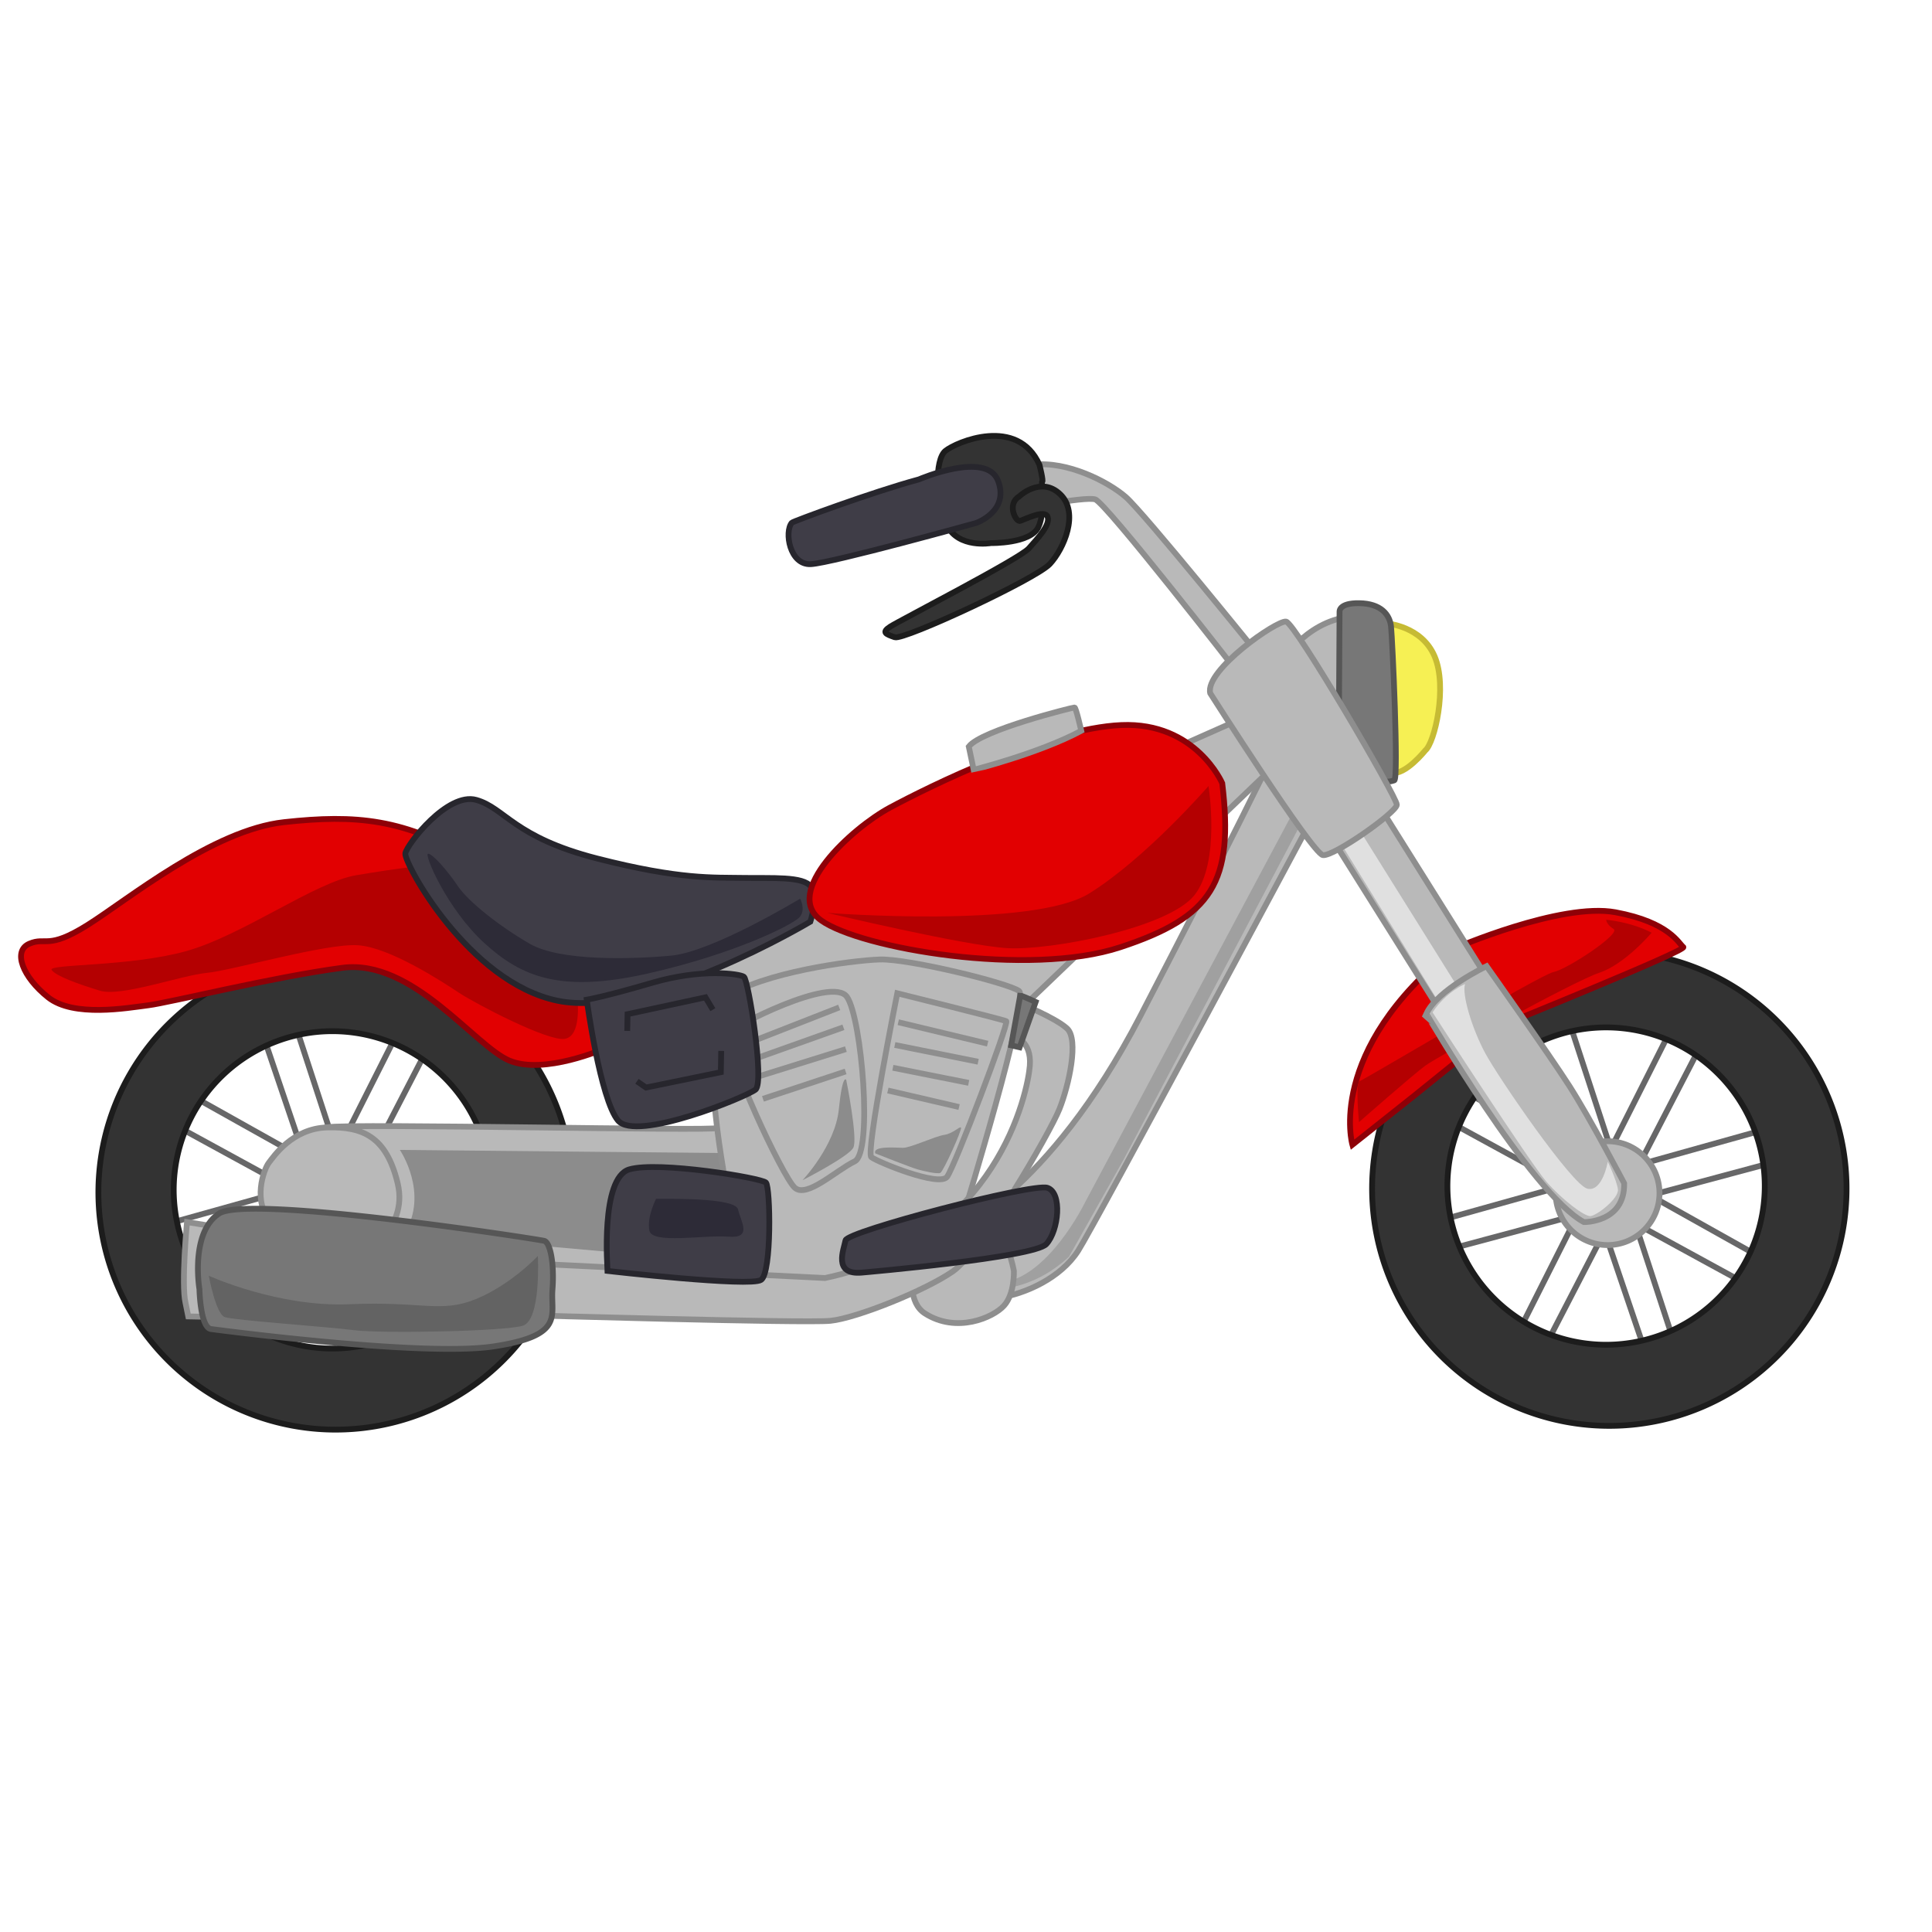 <svg id="Layer_2" data-name="Layer 2" xmlns="http://www.w3.org/2000/svg" viewBox="0 0 1000 1000"><defs><style>.cls-1{fill:none;stroke:#676768;}.cls-1,.cls-13,.cls-2,.cls-3,.cls-6,.cls-7,.cls-8{stroke-miterlimit:10;stroke-width:3px;}.cls-2{fill:#b9b9b9;stroke:#8e8e8e;}.cls-3{fill:#333;stroke:#1c1c1c;}.cls-4{fill:#a0a0a0;}.cls-5{fill:#8c8c8c;}.cls-6{fill:#3f3d47;stroke:#27262d;}.cls-7{fill:#777;stroke:#565656;}.cls-8{fill:#e20001;stroke:#8e0007;}.cls-9{fill:#b40001;}.cls-10{fill:#2d2b37;}.cls-11{fill:#636363;}.cls-12{fill:#e0e0e0;}.cls-13{fill:#f6f054;stroke:#c6bb34;}</style></defs><title>motorcycle</title><polygon class="cls-1" points="254.07 586.65 81.33 634.95 85.73 649.95 262.38 602.57 254.07 586.65"/><polygon class="cls-1" points="205.96 534.16 125.23 694.34 139.28 701.2 223.32 538.75 205.96 534.16"/><polygon class="cls-1" points="91.73 583.04 249.15 669.04 256.47 655.23 96.9 565.84 91.73 583.04"/><polygon class="cls-1" points="136.12 535.75 193.7 705.63 208.44 700.42 151.57 526.59 136.12 535.75"/><circle class="cls-2" cx="172.82" cy="619.53" r="26.87"/><path class="cls-3" d="M224.78,505.51a122.79,122.79,0,1,0,60.61,162.73A122.78,122.78,0,0,0,224.78,505.51ZM137.9,690.57A82.13,82.13,0,1,1,246.75,650,82.13,82.13,0,0,1,137.9,690.57Z"/><path class="cls-2" d="M677.93,425.93S567,633.38,558.05,647.39s-27.2,22.34-41.41,24.44-24.58-33.54-24.58-33.54,50-19.55,98.17-112.38,67-131.86,67-131.86Z"/><path class="cls-4" d="M669.37,420.26l-107.71,202S542,662.85,516.78,664l-3.2,3.09s19.65,1.94,39.69-16.59l28.5-50.66L674,425.07Z"/><path class="cls-2" d="M524.78,657.8s-6.43-35.56-26.15-34.35-36.29,45.8-19.94,56.34,35.4,2.23,41-4S524.78,657.8,524.78,657.8Z"/><polygon class="cls-2" points="657.17 398.77 512.84 537.08 343.31 504.79 648.26 369.46 657.17 398.77"/><path class="cls-2" d="M371.19,583.83c-.24,1.81-189.18-2.48-201.82-.35s-55.66,28.11-15.27,58.79l193.29,24.84,59.05,1.1L392,598.63Z"/><path class="cls-5" d="M383.35,596.9c-2.36,0-176.39-1.7-176.39-1.7s15.33,22.34,2.34,43.36l194.57,17.29Z"/><path class="cls-2" d="M499.36,626.61S532.9,517,527.46,512.93s-57.18-16.81-72.16-16.3-60.77,6.75-79.91,19.78S382,669.33,395.33,672.73,484.59,658.63,499.36,626.61Z"/><path class="cls-2" d="M524.53,536.12c.13.39,9.55,2.14,8.51,15.51s-16.65,91-106,109.87L275.18,654l-3.65,26.71s144.84,4.26,158.25,2.94S478.91,668,493.27,658s50.15-71.53,55.11-84,10.12-36,3.92-41.67-24.52-13-24.52-13Z"/><path class="cls-6" d="M446,658.7c1.75-.15,89.14-7.8,95.57-14.76s8.37-26.63.54-29.14S438.52,637.3,437.64,642,431,660,446,658.7Z"/><path class="cls-7" d="M528.05,515.31c.94,0,8,3.29,8,3.29l-8.31,23.48-4.36-1Z"/><path class="cls-2" d="M377.41,534.57c.61-2.42,53.33-29.73,61-18.56s13.47,80.58,3.94,85.13-24.77,19.23-31,13.6S374.86,544.76,377.41,534.57Z"/><path class="cls-2" d="M464.43,514.13S447.94,596.52,451,598.94s35.16,15.62,39.2,10.18,32.19-79.74,30.63-80.56S464.43,514.13,464.43,514.13Z"/><path class="cls-2" d="M186.25,650s25.44-12.92,19.6-37.44-18.36-29.48-36.48-29-27.85,15.23-30.27,18.34-9,20.31,1.78,31.54S160.15,655.77,186.25,650Z"/><path class="cls-2" d="M113.28,635.21l-16.49-2.67s-3,32.24-.78,41.73l1.45,7.11,11,.21Z"/><path class="cls-7" d="M109.15,687.9s109.2,14.63,146.33,9,29.43-16,30.47-29.36-1.12-24.44-4.26-25.28-153.13-24.11-168.28-14.15a19.12,19.12,0,0,0-4.76,4.51c-9.23,12.26-5.42,34.68-5.42,34.68S103.65,687,109.15,687.9Z"/><path class="cls-8" d="M312.68,542.82s-31,13.6-48.95,6.18-50.21-52.91-86.53-48.07-89.34,18-100.39,19.4-38.71,6.37-51.9-4.11-18.46-24-9.73-27.75,9.39,3.33,30.11-9.68,64.71-49.21,101.8-53.25,62.26-2,98.87,19.95,76.41,41.59,76.41,41.59Z"/><path class="cls-9" d="M299,515c-.08,3.93,2,21.3-6.73,22.71s-46.13-18.18-54.69-23.85-35.79-23.51-52.31-24.6-64.82,13-78.24,14.3-44.34,12.57-55.3,9.22-22.7-7.51-25-10.71,40.2-1.61,69.49-9.73,66.83-35.78,88.16-39.33,40.44-6.33,45.05-4.28,70.13,36.35,70.13,36.35Z"/><path class="cls-6" d="M419.44,477.06S335,527.48,288.72,518s-79.79-71.58-78.92-76.29,21.86-31.89,36.74-27.67,19.34,19.26,62.45,30.3,60.47,9.78,75.42,10.06,31.53-1,35.36,4.59S419.44,477.06,419.44,477.06Z"/><path class="cls-10" d="M414.14,465.15s-45.4,27.51-66.7,29.48-57.55,2.87-73.14-6.08-31.88-21.86-37.25-29.83S224,441.93,221.61,441.89s9.71,28.53,29.07,46.22,39.69,25.94,84.77,15.75,75.3-25.38,78.52-29.26S414.14,465.15,414.14,465.15Z"/><path class="cls-8" d="M632.63,405.4S619,373.65,580.42,375.29s-99.83,32-119.72,42.68S404.75,461.83,425,476.38s107.36,29.55,154.9,13.89S638.77,456.71,632.63,405.4Z"/><path class="cls-9" d="M625.52,406.85s6.35,39.5-7.35,56.57S543.6,492,521.57,490.77s-93.39-18.27-93.39-18.27,106.18,8.27,135.66-10.09S625.52,406.85,625.52,406.85Z"/><path class="cls-2" d="M559.66,378.26s-2.7-12.06-3.49-12.08-48.26,11.71-54.72,20.25l2.52,12S538,389.87,559.66,378.26Z"/><path class="cls-5" d="M438,558.92s6.13,30.44,3.68,35.12-26.3,16.84-26.3,16.84,16.87-17.8,18.79-36.67S438,558.92,438,558.92Z"/><path class="cls-6" d="M314.48,657.84c0-.79-3.83-48.11,11.22-52.56s68.44,4.42,70.75,6.82,3.08,46.53-2.5,50.36S314.48,657.84,314.48,657.84Z"/><path class="cls-10" d="M339.59,620.5c5.51.1,41-.81,42.43,5.51s7.6,15.11-5,14.09-39.45,4-40.89-3.12S339.59,620.5,339.59,620.5Z"/><path class="cls-11" d="M278.4,650.08s1.75,33.12-7.76,36.09-73.32,4.15-87.47,2.32-62.12-5.09-66.82-6.76-8.27-21.41-8.27-21.41,35.93,16.41,73,14.74,47.17,4.81,65.42-2.73S278.4,650.08,278.4,650.08Z"/><line class="cls-2" x1="464.94" y1="529.1" x2="511.2" y2="540.2"/><line class="cls-2" x1="463.15" y1="540.88" x2="506.3" y2="549.56"/><line class="cls-2" x1="462.14" y1="552.68" x2="501.38" y2="560.49"/><line class="cls-2" x1="459.56" y1="564.44" x2="496.42" y2="573"/><line class="cls-2" x1="434.37" y1="521.44" x2="384.38" y2="541"/><line class="cls-2" x1="436.54" y1="531.72" x2="388.17" y2="548.94"/><line class="cls-2" x1="437.84" y1="543.03" x2="392.48" y2="557.19"/><line class="cls-2" x1="394.9" y1="568.76" x2="437.69" y2="554.59"/><path class="cls-6" d="M303.7,517.45s6.92,51.32,16.17,62.52,66.38-12.16,71.18-16-3.68-56.78-6-58.39-22-4.35-47.31,3.06S303.7,517.45,303.7,517.45Z"/><polyline class="cls-6" points="324.66 533.59 324.82 524.93 365.15 516.22 368.97 522.6"/><polyline class="cls-6" points="329.69 559.67 334.36 562.91 373.1 554.96 373.3 543.94"/><path class="cls-5" d="M453.05,597s18.76,7.43,21.9,8.28,10.19,2.55,11.78,1.79,11.44-22.63,10.67-23.43-4,3.08-8.73,3.78-17.45,6.76-21.39,6.69S451.55,593,453.05,597Z"/><polygon class="cls-1" points="913.34 584.69 740.59 633 744.99 647.99 921.64 600.61 913.34 584.69"/><polygon class="cls-1" points="865.23 532.21 784.5 692.38 798.54 699.24 882.59 536.8 865.23 532.21"/><polygon class="cls-1" points="751 581.08 908.41 667.08 915.73 653.27 756.16 563.88 751 581.08"/><polygon class="cls-1" points="795.38 533.79 852.96 703.67 867.7 698.47 810.83 524.64 795.38 533.79"/><circle class="cls-2" cx="832.08" cy="617.57" r="26.87"/><path class="cls-3" d="M884.05,503.56a122.79,122.79,0,1,0,60.61,162.72A122.79,122.79,0,0,0,884.05,503.56ZM797.16,688.61A82.13,82.13,0,1,1,906,648.07,82.13,82.13,0,0,1,797.16,688.61Z"/><path class="cls-8" d="M752.33,491.11s55.58-24.17,83.84-18.92,32.78,16.36,35.11,18-94.48,40.78-94.48,40.78L732,567.13l-32,25.4S686,544.22,752.33,491.11Z"/><path class="cls-9" d="M854.88,482.77s-13.7,16.29-27.17,20.76-83.5,43.35-89.89,48-34.41,29.29-34.41,29.29-2-20.52.4-21.26,93.17-55,100.28-56.43,35-19.82,31.13-22.26-3.85-4.8-3.85-4.8S844,477.06,854.88,482.77Z"/><polygon class="cls-2" points="767.86 503.21 707.43 406.79 681.94 422.07 745.44 523.27 767.86 503.21"/><polygon class="cls-12" points="696.2 417.61 754.68 511.23 745.08 519.33 686.62 424.52 696.2 417.61"/><path class="cls-2" d="M819.81,632.55s21.26.4,20.85-20.09c0,0-17.5-33.4-28.21-50.14s-43-62.23-43-62.23-25.42,12.13-31.17,24.63C738.32,524.72,792.51,617.87,819.81,632.55Z"/><path class="cls-12" d="M758.3,509.33s-9.53,3.77-16.82,14.66c0,0,50.54,78.12,59,87.73S819.87,629.4,823,629.46s15.13-9.17,14.43-13.91-5.25-14.27-5.25-14.27-2.65,15.7-10.5,14-46.19-57.56-53-70.29S756.62,514.82,758.3,509.33Z"/><path class="cls-2" d="M665.35,339.85s16.2-24.11,42.91-20.47l2.37,84.32-41-40.93Z"/><path class="cls-13" d="M717.65,322.71s18.09,1.12,24.89,17,0,44.89-4.84,48.74c0,0-10.49,13.19-17.54,11.49S717.65,322.71,717.65,322.71Z"/><path class="cls-7" d="M693,378.17l.35-61.43s-.7-4.74,10.33-4.53S719.31,318,720,324.32s4,78.84,1.68,79.58-11.1,3.74-20.23-13.76S693,378.17,693,378.17Z"/><path class="cls-2" d="M652,339.6s-60.05-74.36-69.35-82.41-30.37-18.67-47.74-16.63-14.9-3.43-14.9-3.43l5.8,26.89s35.58-7.22,41.06-5.54S640,347.26,640,347.26Z"/><path class="cls-3" d="M512.86,281.1S496.26,284,490.18,272s-6.46-34-.86-38.61,37.36-18.21,48.7,7.21c0,0,2.2,8.7,1.42,8.69s2.08,15-2,23.59S512.86,281.1,512.86,281.1Z"/><path class="cls-3" d="M527.48,257s11.23-10.82,21.29-1.18,1.83,28.39-5.4,36.13-75.55,39.55-80.25,37.89-7-2.49-2.26-5.55,66.81-35,71.64-40.42,11.25-12.39,9.75-16.36-11.84,1.36-14.22,2.1S521.11,260.78,527.48,257Z"/><path class="cls-6" d="M409.88,270.53c.51-.59,41.24-15.77,65.78-22.41,0,0,34.94-15.1,40.94.76s-11.43,21.84-11.43,21.84S430.75,291.4,419.72,292,405.85,275.18,409.88,270.53Z"/><path class="cls-2" d="M626.41,358.82s52.8,82.89,58.3,83.78,38.22-22.13,38.29-26.07-52.61-93.91-57.31-94.79S623.47,347,626.41,358.82Z"/></svg>